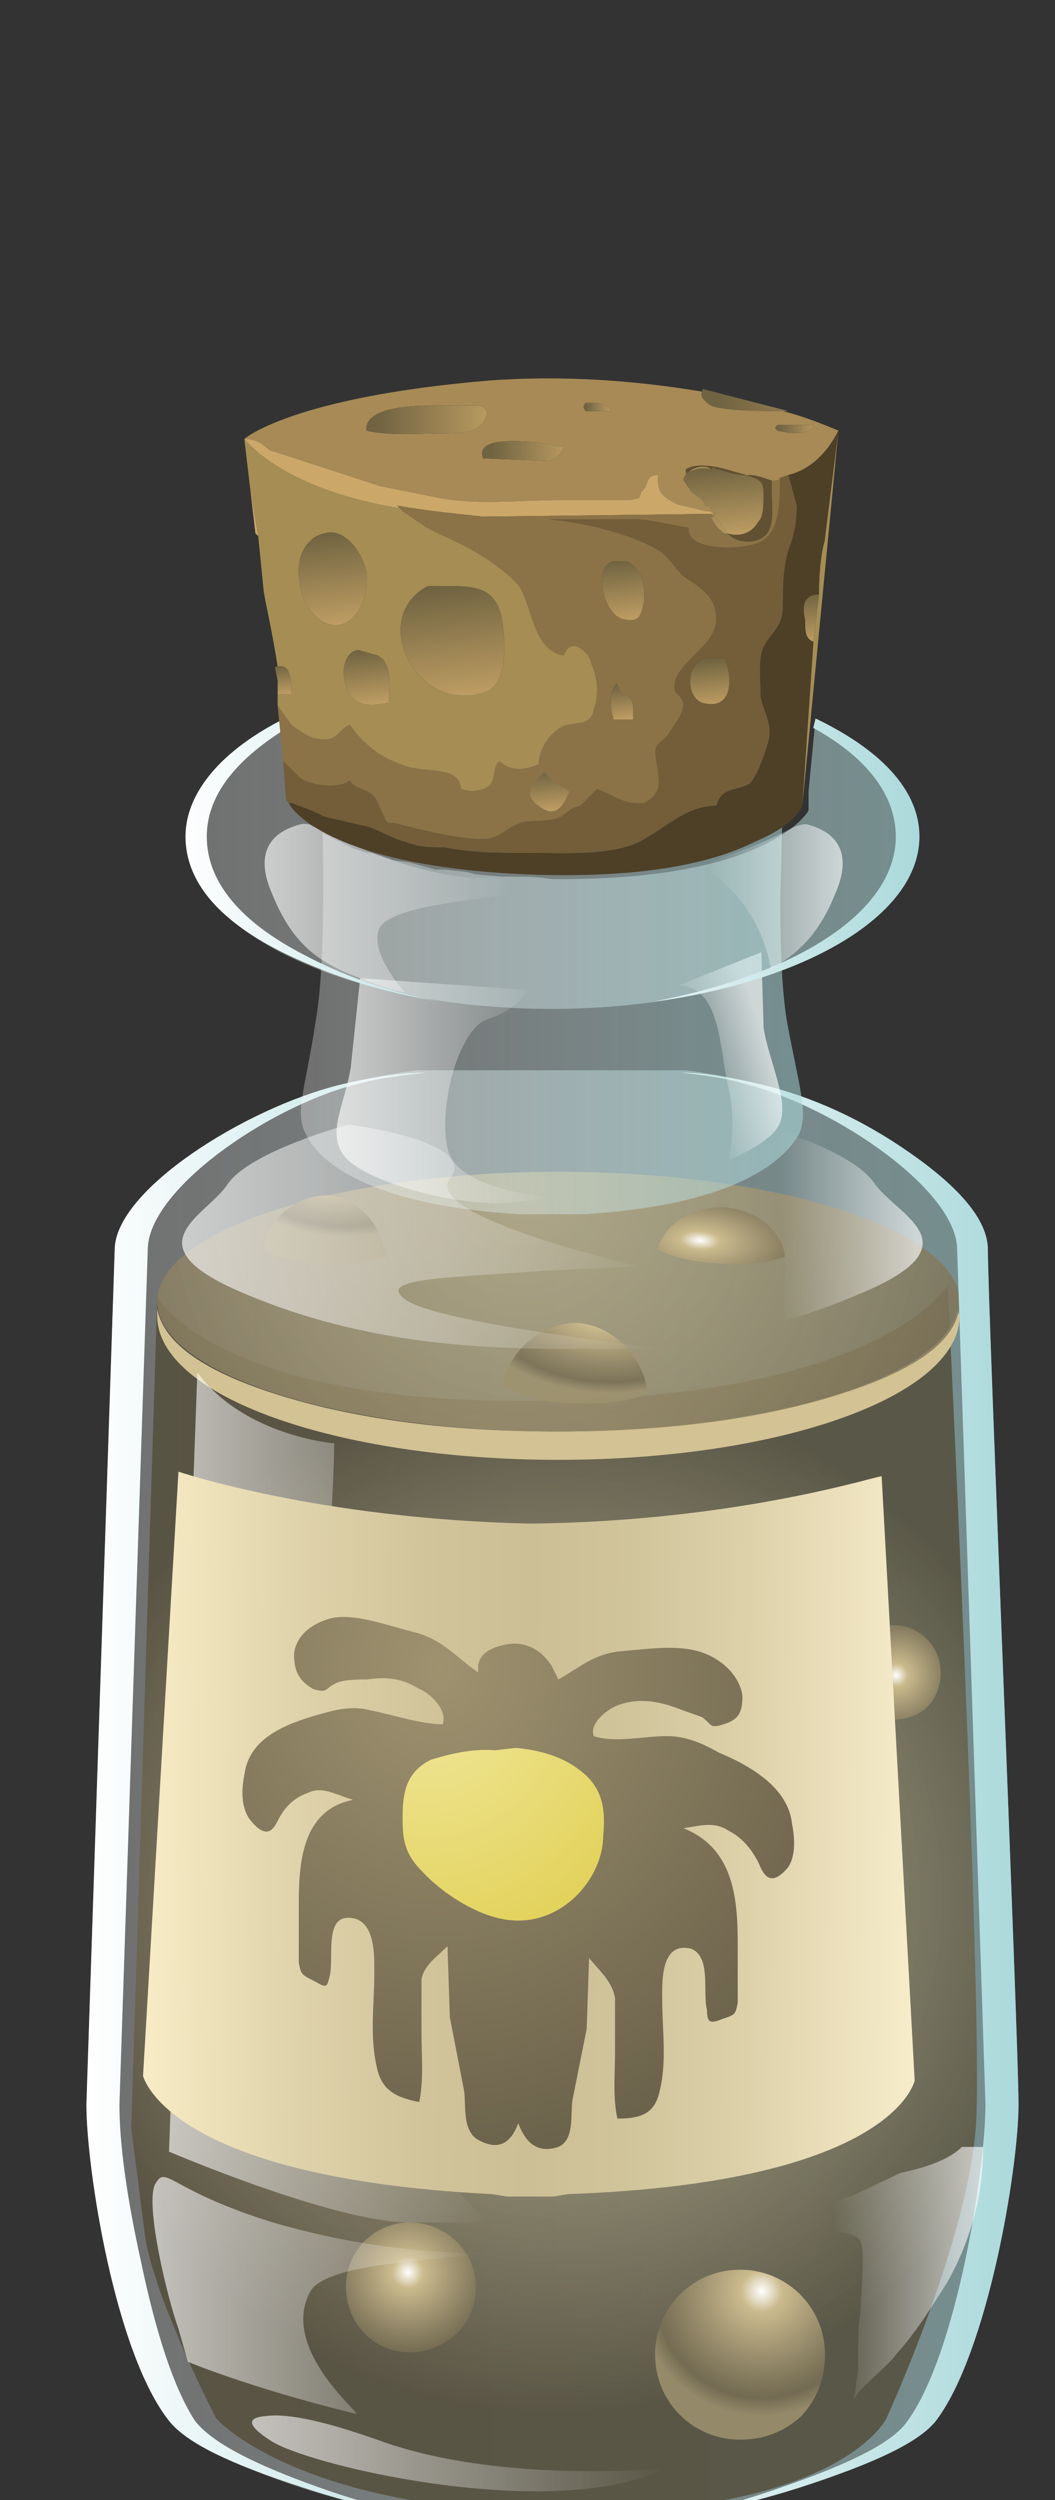 <?xml version="1.0" encoding="utf-8"?>
<!-- Generator: flash2svg, http://dissentgraphics.com/tools/flash2svg -->
<svg xmlns:xlink="http://www.w3.org/1999/xlink" id="essence_of_hairball" image-rendering="auto" baseProfile="basic" version="1.1" x="0px" y="0px" width="19" height="45" xmlns="http://www.w3.org/2000/svg" viewBox="0 0 19 45">
  <rect x="0" y="0" width="19" height="45" fill="#333333" stroke="none"/>
  <defs>
    <linearGradient gradientUnits="userSpaceOnUse" color-interpolation="sRGB" x1="91.05" y1="775.9" x2="110.25" y2="775.9" id="linearGradient">
      <stop stop-color="#FFF" stop-opacity="0.298" offset="0"/>
      <stop stop-color="#ABD9DB" stop-opacity="0.549" offset="1"/>
    </linearGradient>
    <radialGradient gradientUnits="userSpaceOnUse" color-interpolation="sRGB" r="11.047" cx="100.85" cy="778" fx="100.85" fy="778" gradientTransform="matrix(1 0 0 -1 0 1556)" id="radialGradient">
      <stop stop-color="#D0C093" stop-opacity="0.667" offset="0"/>
      <stop stop-color="#544E3B" stop-opacity="0.847" offset="0.988"/>
    </radialGradient>
    <radialGradient gradientUnits="userSpaceOnUse" color-interpolation="sRGB" r="9.794" cx="99.3" cy="762.6" fx="99.3" fy="762.6" gradientTransform="matrix(0.871 0.493 0.493 -0.871 -363.199 1377.9)" id="radialGradient1">
      <stop stop-color="#CBBB8E" stop-opacity="0.667" offset="0"/>
      <stop stop-color="#7E7459" stop-opacity="0.847" offset="0.988"/>
    </radialGradient>
    <radialGradient gradientUnits="userSpaceOnUse" color-interpolation="sRGB" r="1.995" cx="97.8" cy="785.7" fx="97.8" fy="785.7" gradientTransform="matrix(0.497 0.87 0.87 -0.497 -633.999 1091.05)" id="radialGradient2">
      <stop stop-color="#FFF" stop-opacity="1" offset="0"/>
      <stop stop-color="#CBBB8E" stop-opacity="1" offset="0.165"/>
      <stop stop-color="#776E54" stop-opacity="0.847" offset="0.859"/>
      <stop stop-color="#9E926F" stop-opacity="0.847" offset="1"/>
    </radialGradient>
    <radialGradient gradientUnits="userSpaceOnUse" color-interpolation="sRGB" r="2.621" cx="104.8" cy="787" fx="104.8" fy="787" gradientTransform="matrix(0.498 0.872 0.872 -0.498 -633.649 1087.25)" id="radialGradient3">
      <stop stop-color="#FFF" stop-opacity="1" offset="0"/>
      <stop stop-color="#CBBB8E" stop-opacity="1" offset="0.165"/>
      <stop stop-color="#776E54" stop-opacity="0.847" offset="0.859"/>
      <stop stop-color="#9E926F" stop-opacity="0.847" offset="1"/>
    </radialGradient>
    <radialGradient gradientUnits="userSpaceOnUse" color-interpolation="sRGB" r="1.451" cx="108.05" cy="772.85" fx="108.05" fy="772.85" gradientTransform="matrix(0.496 0.872 0.872 -0.496 -619.249 1061.75)" id="radialGradient4">
      <stop stop-color="#FFF" stop-opacity="1" offset="0"/>
      <stop stop-color="#CBBB8E" stop-opacity="1" offset="0.165"/>
      <stop stop-color="#776E54" stop-opacity="0.847" offset="0.859"/>
      <stop stop-color="#9E926F" stop-opacity="0.847" offset="1"/>
    </radialGradient>
    <radialGradient gradientUnits="userSpaceOnUse" color-interpolation="sRGB" r="1.414" cx="96.05" cy="763.2" fx="96.05" fy="763.2" gradientTransform="matrix(-0.07 1 1.693 0.132 -1189.299 566.75)" id="radialGradient5">
      <stop stop-color="#FFF" stop-opacity="1" offset="0"/>
      <stop stop-color="#CBBB8E" stop-opacity="1" offset="0.165"/>
      <stop stop-color="#776E54" stop-opacity="0.847" offset="0.859"/>
      <stop stop-color="#9E926F" stop-opacity="0.847" offset="1"/>
    </radialGradient>
    <radialGradient gradientUnits="userSpaceOnUse" color-interpolation="sRGB" r="1.649" cx="101.4" cy="765.9" fx="101.4" fy="765.9" gradientTransform="matrix(-0.068 1 1.684 0.135 -1181.699 560.85)" id="radialGradient6">
      <stop stop-color="#FFF" stop-opacity="1" offset="0"/>
      <stop stop-color="#CBBB8E" stop-opacity="1" offset="0.165"/>
      <stop stop-color="#776E54" stop-opacity="0.847" offset="0.859"/>
      <stop stop-color="#9E926F" stop-opacity="0.847" offset="1"/>
    </radialGradient>
    <radialGradient gradientUnits="userSpaceOnUse" color-interpolation="sRGB" r="1.166" cx="104.5" cy="763.4" fx="104.5" fy="763.4" gradientTransform="matrix(-0.074 1 2.138 0.149 -1520.099 545.2)" id="radialGradient7">
      <stop stop-color="#FFF" stop-opacity="1" offset="0"/>
      <stop stop-color="#CBBB8E" stop-opacity="1" offset="0.165"/>
      <stop stop-color="#776E54" stop-opacity="0.847" offset="0.859"/>
      <stop stop-color="#9E926F" stop-opacity="0.847" offset="1"/>
    </radialGradient>
    <linearGradient gradientUnits="userSpaceOnUse" color-interpolation="sRGB" x1="92.675" y1="775.85" x2="99.425" y2="775.85" id="linearGradient1">
      <stop stop-color="#FFF" stop-opacity="0.639" offset="0"/>
      <stop stop-color="#FFF" stop-opacity="0" offset="1"/>
    </linearGradient>
    <linearGradient gradientUnits="userSpaceOnUse" color-interpolation="sRGB" x1="90.938" y1="775.9" x2="100.662" y2="775.9" id="linearGradient2">
      <stop stop-color="#FFF" stop-opacity="1" offset="0"/>
      <stop stop-color="#ABD9DB" stop-opacity="1" offset="1"/>
    </linearGradient>
    <linearGradient gradientUnits="userSpaceOnUse" color-interpolation="sRGB" x1="100.825" y1="775.9" x2="110.675" y2="775.9" id="linearGradient3">
      <stop stop-color="#FFF" stop-opacity="1" offset="0"/>
      <stop stop-color="#ABD9DB" stop-opacity="1" offset="1"/>
    </linearGradient>
    <linearGradient gradientUnits="userSpaceOnUse" color-interpolation="sRGB" x1="92.975" y1="763.95" x2="103.125" y2="763.95" id="linearGradient4">
      <stop stop-color="#FFF" stop-opacity="0.639" offset="0"/>
      <stop stop-color="#FFF" stop-opacity="0" offset="1"/>
    </linearGradient>
    <linearGradient gradientUnits="userSpaceOnUse" color-interpolation="sRGB" x1="94.475" y1="789.75" x2="103.225" y2="789.75" id="linearGradient5">
      <stop stop-color="#FFF" stop-opacity="0.639" offset="0"/>
      <stop stop-color="#FFF" stop-opacity="0" offset="1"/>
    </linearGradient>
    <linearGradient gradientUnits="userSpaceOnUse" color-interpolation="sRGB" x1="108.525" y1="763.7" x2="105.675" y2="763.7" id="linearGradient6">
      <stop stop-color="#FFF" stop-opacity="0.639" offset="0"/>
      <stop stop-color="#FFF" stop-opacity="0" offset="1"/>
    </linearGradient>
    <linearGradient gradientUnits="userSpaceOnUse" color-interpolation="sRGB" x1="92.35" y1="786.4" x2="99.35" y2="786.4" id="linearGradient7">
      <stop stop-color="#FFF" stop-opacity="0.639" offset="0"/>
      <stop stop-color="#FFF" stop-opacity="0" offset="1"/>
    </linearGradient>
    <linearGradient gradientUnits="userSpaceOnUse" color-interpolation="sRGB" x1="109.825" y1="786.2" x2="106.775" y2="786.2" id="linearGradient8">
      <stop stop-color="#FFF" stop-opacity="0.639" offset="0"/>
      <stop stop-color="#FFF" stop-opacity="0" offset="1"/>
    </linearGradient>
    <linearGradient gradientUnits="userSpaceOnUse" color-interpolation="sRGB" x1="95.538" y1="758.35" x2="105.862" y2="758.35" id="linearGradient9">
      <stop stop-color="#FFF" stop-opacity="0.298" offset="0"/>
      <stop stop-color="#ABD9DB" stop-opacity="0.549" offset="1"/>
    </linearGradient>
    <linearGradient gradientUnits="userSpaceOnUse" color-interpolation="sRGB" x1="96.275" y1="760.9" x2="100.825" y2="760.9" id="linearGradient10">
      <stop stop-color="#FFF" stop-opacity="0.639" offset="0"/>
      <stop stop-color="#FFF" stop-opacity="0" offset="1"/>
    </linearGradient>
    <linearGradient gradientUnits="userSpaceOnUse" color-interpolation="sRGB" x1="105.375" y1="760" x2="103.825" y2="760.5" id="linearGradient11">
      <stop stop-color="#FFF" stop-opacity="0.639" offset="0"/>
      <stop stop-color="#FFF" stop-opacity="0" offset="1"/>
    </linearGradient>
    <linearGradient gradientUnits="userSpaceOnUse" color-interpolation="sRGB" x1="93.037" y1="756.05" x2="108.562" y2="756.05" id="linearGradient12">
      <stop stop-color="#FFF" stop-opacity="0.298" offset="0"/>
      <stop stop-color="#ABD9DB" stop-opacity="0.549" offset="1"/>
    </linearGradient>
    <linearGradient gradientUnits="userSpaceOnUse" color-interpolation="sRGB" x1="100.812" y1="756.05" x2="108.588" y2="756.05" id="linearGradient13">
      <stop stop-color="#FFF" stop-opacity="1" offset="0"/>
      <stop stop-color="#ABD9DB" stop-opacity="1" offset="1"/>
    </linearGradient>
    <linearGradient gradientUnits="userSpaceOnUse" color-interpolation="sRGB" x1="93.025" y1="756.1" x2="100.475" y2="756.1" id="linearGradient14">
      <stop stop-color="#FFF" stop-opacity="1" offset="0"/>
      <stop stop-color="#ABD9DB" stop-opacity="1" offset="1"/>
    </linearGradient>
    <linearGradient gradientUnits="userSpaceOnUse" color-interpolation="sRGB" x1="94.725" y1="757" x2="99.975" y2="757" id="linearGradient15">
      <stop stop-color="#FFF" stop-opacity="0.639" offset="0"/>
      <stop stop-color="#FFF" stop-opacity="0" offset="1"/>
    </linearGradient>
    <linearGradient gradientUnits="userSpaceOnUse" color-interpolation="sRGB" x1="106.962" y1="756.75" x2="104.138" y2="756.75" id="linearGradient16">
      <stop stop-color="#FFF" stop-opacity="0.639" offset="0"/>
      <stop stop-color="#FFF" stop-opacity="0" offset="1"/>
    </linearGradient>
    <linearGradient gradientUnits="userSpaceOnUse" color-interpolation="sRGB" x1="16.275" y1="7.2" x2="12.925" y2="7.2" id="linearGradient17">
      <stop stop-color="#C1A064" stop-opacity="1" offset="0"/>
      <stop stop-color="#706341" stop-opacity="1" offset="1"/>
    </linearGradient>
    <linearGradient gradientUnits="userSpaceOnUse" color-interpolation="sRGB" x1="14.775" y1="7.7" x2="14.025" y2="7.7" id="linearGradient18">
      <stop stop-color="#C1A064" stop-opacity="1" offset="0"/>
      <stop stop-color="#706341" stop-opacity="1" offset="1"/>
    </linearGradient>
    <linearGradient gradientUnits="userSpaceOnUse" color-interpolation="sRGB" x1="14.775" y1="7.7" x2="14.025" y2="7.7" id="linearGradient19">
      <stop stop-color="#C1A064" stop-opacity="1" offset="0"/>
      <stop stop-color="#706341" stop-opacity="1" offset="1"/>
    </linearGradient>
    <linearGradient gradientUnits="userSpaceOnUse" color-interpolation="sRGB" x1="14.775" y1="7.7" x2="14.025" y2="7.7" id="linearGradient20">
      <stop stop-color="#C1A064" stop-opacity="1" offset="0"/>
      <stop stop-color="#706341" stop-opacity="1" offset="1"/>
    </linearGradient>
    <linearGradient gradientUnits="userSpaceOnUse" color-interpolation="sRGB" x1="11.05" y1="7.3" x2="10.55" y2="7.3" id="linearGradient21">
      <stop stop-color="#C1A064" stop-opacity="1" offset="0"/>
      <stop stop-color="#706341" stop-opacity="1" offset="1"/>
    </linearGradient>
    <linearGradient gradientUnits="userSpaceOnUse" color-interpolation="sRGB" x1="11.05" y1="7.3" x2="10.55" y2="7.3" id="linearGradient22">
      <stop stop-color="#C1A064" stop-opacity="1" offset="0"/>
      <stop stop-color="#706341" stop-opacity="1" offset="1"/>
    </linearGradient>
    <linearGradient gradientUnits="userSpaceOnUse" color-interpolation="sRGB" x1="11.05" y1="7.3" x2="10.55" y2="7.3" id="linearGradient23">
      <stop stop-color="#C1A064" stop-opacity="1" offset="0"/>
      <stop stop-color="#706341" stop-opacity="1" offset="1"/>
    </linearGradient>
    <linearGradient gradientUnits="userSpaceOnUse" color-interpolation="sRGB" x1="9.025" y1="7.55" x2="6.775" y2="7.55" id="linearGradient24">
      <stop stop-color="#C1A064" stop-opacity="1" offset="0"/>
      <stop stop-color="#706341" stop-opacity="1" offset="1"/>
    </linearGradient>
    <linearGradient gradientUnits="userSpaceOnUse" color-interpolation="sRGB" x1="9.025" y1="7.55" x2="6.775" y2="7.55" id="linearGradient25">
      <stop stop-color="#C1A064" stop-opacity="1" offset="0"/>
      <stop stop-color="#706341" stop-opacity="1" offset="1"/>
    </linearGradient>
    <linearGradient gradientUnits="userSpaceOnUse" color-interpolation="sRGB" x1="9.025" y1="7.55" x2="6.775" y2="7.55" id="linearGradient26">
      <stop stop-color="#C1A064" stop-opacity="1" offset="0"/>
      <stop stop-color="#706341" stop-opacity="1" offset="1"/>
    </linearGradient>
    <linearGradient gradientUnits="userSpaceOnUse" color-interpolation="sRGB" x1="10.362" y1="8.15" x2="8.838" y2="8.15" id="linearGradient27">
      <stop stop-color="#C1A064" stop-opacity="1" offset="0"/>
      <stop stop-color="#706341" stop-opacity="1" offset="1"/>
    </linearGradient>
    <linearGradient gradientUnits="userSpaceOnUse" color-interpolation="sRGB" x1="10.362" y1="8.15" x2="8.838" y2="8.15" id="linearGradient28">
      <stop stop-color="#C1A064" stop-opacity="1" offset="0"/>
      <stop stop-color="#706341" stop-opacity="1" offset="1"/>
    </linearGradient>
    <linearGradient gradientUnits="userSpaceOnUse" color-interpolation="sRGB" x1="10.362" y1="8.15" x2="8.838" y2="8.15" id="linearGradient29">
      <stop stop-color="#C1A064" stop-opacity="1" offset="0"/>
      <stop stop-color="#706341" stop-opacity="1" offset="1"/>
    </linearGradient>
    <linearGradient gradientUnits="userSpaceOnUse" color-interpolation="sRGB" x1="13.125" y1="9.725" x2="12.975" y2="8.375" id="linearGradient30">
      <stop stop-color="#C1A064" stop-opacity="1" offset="0"/>
      <stop stop-color="#706341" stop-opacity="1" offset="1"/>
    </linearGradient>
    <linearGradient gradientUnits="userSpaceOnUse" color-interpolation="sRGB" x1="11.262" y1="11.225" x2="11.137" y2="10.075" id="linearGradient31">
      <stop stop-color="#C1A064" stop-opacity="1" offset="0"/>
      <stop stop-color="#706341" stop-opacity="1" offset="1"/>
    </linearGradient>
    <linearGradient gradientUnits="userSpaceOnUse" color-interpolation="sRGB" x1="11.262" y1="11.225" x2="11.137" y2="10.075" id="linearGradient32">
      <stop stop-color="#C1A064" stop-opacity="1" offset="0"/>
      <stop stop-color="#706341" stop-opacity="1" offset="1"/>
    </linearGradient>
    <linearGradient gradientUnits="userSpaceOnUse" color-interpolation="sRGB" x1="11.262" y1="11.225" x2="11.137" y2="10.075" id="linearGradient33">
      <stop stop-color="#C1A064" stop-opacity="1" offset="0"/>
      <stop stop-color="#706341" stop-opacity="1" offset="1"/>
    </linearGradient>
    <linearGradient gradientUnits="userSpaceOnUse" color-interpolation="sRGB" x1="9.938" y1="14.625" x2="9.863" y2="13.875" id="linearGradient34">
      <stop stop-color="#C1A064" stop-opacity="1" offset="0"/>
      <stop stop-color="#706341" stop-opacity="1" offset="1"/>
    </linearGradient>
    <linearGradient gradientUnits="userSpaceOnUse" color-interpolation="sRGB" x1="9.938" y1="14.625" x2="9.863" y2="13.875" id="linearGradient35">
      <stop stop-color="#C1A064" stop-opacity="1" offset="0"/>
      <stop stop-color="#706341" stop-opacity="1" offset="1"/>
    </linearGradient>
    <linearGradient gradientUnits="userSpaceOnUse" color-interpolation="sRGB" x1="9.938" y1="14.625" x2="9.863" y2="13.875" id="linearGradient36">
      <stop stop-color="#C1A064" stop-opacity="1" offset="0"/>
      <stop stop-color="#706341" stop-opacity="1" offset="1"/>
    </linearGradient>
    <linearGradient gradientUnits="userSpaceOnUse" color-interpolation="sRGB" x1="11.237" y1="12.975" x2="11.162" y2="12.325" id="linearGradient37">
      <stop stop-color="#C1A064" stop-opacity="1" offset="0"/>
      <stop stop-color="#706341" stop-opacity="1" offset="1"/>
    </linearGradient>
    <linearGradient gradientUnits="userSpaceOnUse" color-interpolation="sRGB" x1="11.237" y1="12.975" x2="11.162" y2="12.325" id="linearGradient38">
      <stop stop-color="#C1A064" stop-opacity="1" offset="0"/>
      <stop stop-color="#706341" stop-opacity="1" offset="1"/>
    </linearGradient>
    <linearGradient gradientUnits="userSpaceOnUse" color-interpolation="sRGB" x1="11.237" y1="12.975" x2="11.162" y2="12.325" id="linearGradient39">
      <stop stop-color="#C1A064" stop-opacity="1" offset="0"/>
      <stop stop-color="#706341" stop-opacity="1" offset="1"/>
    </linearGradient>
    <linearGradient gradientUnits="userSpaceOnUse" color-interpolation="sRGB" x1="12.85" y1="12.738" x2="12.75" y2="11.863" id="linearGradient40">
      <stop stop-color="#C1A064" stop-opacity="1" offset="0"/>
      <stop stop-color="#706341" stop-opacity="1" offset="1"/>
    </linearGradient>
    <linearGradient gradientUnits="userSpaceOnUse" color-interpolation="sRGB" x1="12.85" y1="12.738" x2="12.75" y2="11.863" id="linearGradient41">
      <stop stop-color="#C1A064" stop-opacity="1" offset="0"/>
      <stop stop-color="#706341" stop-opacity="1" offset="1"/>
    </linearGradient>
    <linearGradient gradientUnits="userSpaceOnUse" color-interpolation="sRGB" x1="12.85" y1="12.738" x2="12.75" y2="11.863" id="linearGradient42">
      <stop stop-color="#C1A064" stop-opacity="1" offset="0"/>
      <stop stop-color="#706341" stop-opacity="1" offset="1"/>
    </linearGradient>
    <linearGradient gradientUnits="userSpaceOnUse" color-interpolation="sRGB" x1="6.1" y1="11.325" x2="5.9" y2="9.575" id="linearGradient43">
      <stop stop-color="#C1A064" stop-opacity="1" offset="0"/>
      <stop stop-color="#706341" stop-opacity="1" offset="1"/>
    </linearGradient>
    <linearGradient gradientUnits="userSpaceOnUse" color-interpolation="sRGB" x1="6.1" y1="11.325" x2="5.9" y2="9.575" id="linearGradient44">
      <stop stop-color="#C1A064" stop-opacity="1" offset="0"/>
      <stop stop-color="#706341" stop-opacity="1" offset="1"/>
    </linearGradient>
    <linearGradient gradientUnits="userSpaceOnUse" color-interpolation="sRGB" x1="6.1" y1="11.325" x2="5.9" y2="9.575" id="linearGradient45">
      <stop stop-color="#C1A064" stop-opacity="1" offset="0"/>
      <stop stop-color="#706341" stop-opacity="1" offset="1"/>
    </linearGradient>
    <linearGradient gradientUnits="userSpaceOnUse" color-interpolation="sRGB" x1="6.713" y1="12.725" x2="6.588" y2="11.675" id="linearGradient46">
      <stop stop-color="#C1A064" stop-opacity="1" offset="0"/>
      <stop stop-color="#706341" stop-opacity="1" offset="1"/>
    </linearGradient>
    <linearGradient gradientUnits="userSpaceOnUse" color-interpolation="sRGB" x1="6.713" y1="12.725" x2="6.588" y2="11.675" id="linearGradient47">
      <stop stop-color="#C1A064" stop-opacity="1" offset="0"/>
      <stop stop-color="#706341" stop-opacity="1" offset="1"/>
    </linearGradient>
    <linearGradient gradientUnits="userSpaceOnUse" color-interpolation="sRGB" x1="6.713" y1="12.725" x2="6.588" y2="11.675" id="linearGradient48">
      <stop stop-color="#C1A064" stop-opacity="1" offset="0"/>
      <stop stop-color="#706341" stop-opacity="1" offset="1"/>
    </linearGradient>
    <linearGradient gradientUnits="userSpaceOnUse" color-interpolation="sRGB" x1="8.275" y1="12.65" x2="8.025" y2="10.55" id="linearGradient49">
      <stop stop-color="#C1A064" stop-opacity="1" offset="0"/>
      <stop stop-color="#706341" stop-opacity="1" offset="1"/>
    </linearGradient>
    <linearGradient gradientUnits="userSpaceOnUse" color-interpolation="sRGB" x1="8.275" y1="12.65" x2="8.025" y2="10.55" id="linearGradient50">
      <stop stop-color="#C1A064" stop-opacity="1" offset="0"/>
      <stop stop-color="#706341" stop-opacity="1" offset="1"/>
    </linearGradient>
    <linearGradient gradientUnits="userSpaceOnUse" color-interpolation="sRGB" x1="8.275" y1="12.65" x2="8.025" y2="10.55" id="linearGradient51">
      <stop stop-color="#C1A064" stop-opacity="1" offset="0"/>
      <stop stop-color="#706341" stop-opacity="1" offset="1"/>
    </linearGradient>
    <linearGradient gradientUnits="userSpaceOnUse" color-interpolation="sRGB" x1="12.975" y1="9.775" x2="12.825" y2="8.425" id="linearGradient52">
      <stop stop-color="#C1A064" stop-opacity="1" offset="0"/>
      <stop stop-color="#706341" stop-opacity="1" offset="1"/>
    </linearGradient>
    <linearGradient gradientUnits="userSpaceOnUse" color-interpolation="sRGB" x1="14.65" y1="11.613" x2="14.55" y2="10.688" id="linearGradient53">
      <stop stop-color="#C1A064" stop-opacity="1" offset="0"/>
      <stop stop-color="#706341" stop-opacity="1" offset="1"/>
    </linearGradient>
    <linearGradient gradientUnits="userSpaceOnUse" color-interpolation="sRGB" x1="5.137" y1="12.537" x2="5.062" y2="11.963" id="linearGradient54">
      <stop stop-color="#C1A064" stop-opacity="1" offset="0"/>
      <stop stop-color="#706341" stop-opacity="1" offset="1"/>
    </linearGradient>
    <linearGradient gradientUnits="userSpaceOnUse" color-interpolation="sRGB" x1="92.175" y1="776.6" x2="108.525" y2="776.7" id="linearGradient55">
      <stop stop-color="#F8ECC6" stop-opacity="1" offset="0"/>
      <stop stop-color="#F7EBC5" stop-opacity="1" offset="0.008"/>
      <stop stop-color="#DFD3AB" stop-opacity="1" offset="0.196"/>
      <stop stop-color="#D1C49B" stop-opacity="1" offset="0.365"/>
      <stop stop-color="#CCBF95" stop-opacity="1" offset="0.498"/>
      <stop stop-color="#D0C49B" stop-opacity="1" offset="0.624"/>
      <stop stop-color="#DDD1AA" stop-opacity="1" offset="0.78"/>
      <stop stop-color="#F2E7C4" stop-opacity="1" offset="0.957"/>
      <stop stop-color="#F8EDCB" stop-opacity="1" offset="1"/>
    </linearGradient>
    <radialGradient gradientUnits="userSpaceOnUse" color-interpolation="sRGB" r="11.051" cx="98.5" cy="773" fx="98.5" fy="773" gradientTransform="matrix(0.308 0.952 0.873 -0.336 -607.049 938.95)" id="radialGradient8">
      <stop stop-color="#9E926F" stop-opacity="1" offset="0"/>
      <stop stop-color="#685F49" stop-opacity="1" offset="1"/>
    </radialGradient>
    <radialGradient gradientUnits="userSpaceOnUse" color-interpolation="sRGB" r="10.271" cx="98.25" cy="772.85" fx="98.25" fy="772.85" gradientTransform="matrix(0.359 0.934 0.857 -0.392 -599.049 983.7)" id="radialGradient9">
      <stop stop-color="#F1E89E" stop-opacity="1" offset="0"/>
      <stop stop-color="#D6C125" stop-opacity="1" offset="1"/>
    </radialGradient>
    <linearGradient gradientUnits="userSpaceOnUse" color-interpolation="sRGB" x1="1.641" y1="32.397" x2="17.961" y2="32.397" id="linearGradient56">
      <stop stop-color="#FFF" stop-opacity="0.298" offset="0"/>
      <stop stop-color="#ABD9DB" stop-opacity="0.549" offset="1"/>
    </linearGradient>
    <radialGradient gradientUnits="userSpaceOnUse" color-interpolation="sRGB" r="9.389" cx="10.021" cy="1356.781" fx="10.021" fy="1356.781" gradientTransform="matrix(1 0 0 -1 0 1390.95)" id="radialGradient10">
      <stop stop-color="#D0C093" stop-opacity="0.667" offset="0"/>
      <stop stop-color="#544E3B" stop-opacity="0.847" offset="0.988"/>
    </radialGradient>
    <radialGradient gradientUnits="userSpaceOnUse" color-interpolation="sRGB" r="8.332" cx="-299.87" cy="1192.928" fx="-299.87" fy="1192.928" gradientTransform="matrix(0.87 0.493 0.493 -0.87 -317.849 1206.95)" id="radialGradient11">
      <stop stop-color="#CBBB8E" stop-opacity="0.667" offset="0"/>
      <stop stop-color="#7E7459" stop-opacity="0.847" offset="0.988"/>
    </radialGradient>
    <radialGradient gradientUnits="userSpaceOnUse" color-interpolation="sRGB" r="1.698" cx="-531.295" cy="969.14" fx="-531.295" fy="969.14" gradientTransform="matrix(0.496 0.868 0.868 -0.496 -570.349 982.75)" id="radialGradient12">
      <stop stop-color="#FFF" stop-opacity="1" offset="0"/>
      <stop stop-color="#CBBB8E" stop-opacity="1" offset="0.165"/>
      <stop stop-color="#776E54" stop-opacity="0.847" offset="0.859"/>
      <stop stop-color="#9E926F" stop-opacity="0.847" offset="1"/>
    </radialGradient>
    <radialGradient gradientUnits="userSpaceOnUse" color-interpolation="sRGB" r="2.236" cx="-524.812" cy="968.73" fx="-524.812" fy="968.73" gradientTransform="matrix(0.496 0.869 0.869 -0.496 -567.799 977.8)" id="radialGradient13">
      <stop stop-color="#FFF" stop-opacity="1" offset="0"/>
      <stop stop-color="#CBBB8E" stop-opacity="1" offset="0.165"/>
      <stop stop-color="#776E54" stop-opacity="0.847" offset="0.859"/>
      <stop stop-color="#9E926F" stop-opacity="0.847" offset="1"/>
    </radialGradient>
    <radialGradient gradientUnits="userSpaceOnUse" color-interpolation="sRGB" r="1.238" cx="-509.894" cy="934.202" fx="-509.894" fy="934.202" gradientTransform="matrix(0.494 0.869 0.869 -0.494 -543.799 934.75)" id="radialGradient14">
      <stop stop-color="#FFF" stop-opacity="1" offset="0"/>
      <stop stop-color="#CBBB8E" stop-opacity="1" offset="0.165"/>
      <stop stop-color="#776E54" stop-opacity="0.847" offset="0.859"/>
      <stop stop-color="#9E926F" stop-opacity="0.847" offset="1"/>
    </radialGradient>
    <radialGradient gradientUnits="userSpaceOnUse" color-interpolation="sRGB" r="1.204" cx="-1004.708" cy="504.948" fx="-1004.708" fy="504.948" gradientTransform="matrix(-0.07 0.998 1.689 0.131 -917.149 957.6)" id="radialGradient15">
      <stop stop-color="#FFF" stop-opacity="1" offset="0"/>
      <stop stop-color="#CBBB8E" stop-opacity="1" offset="0.165"/>
      <stop stop-color="#776E54" stop-opacity="0.847" offset="0.859"/>
      <stop stop-color="#9E926F" stop-opacity="0.847" offset="1"/>
    </radialGradient>
    <radialGradient gradientUnits="userSpaceOnUse" color-interpolation="sRGB" r="1.405" cx="-993.664" cy="502.137" fx="-993.664" fy="502.137" gradientTransform="matrix(-0.068 0.998 1.68 0.135 -900.349 947.55)" id="radialGradient16">
      <stop stop-color="#FFF" stop-opacity="1" offset="0"/>
      <stop stop-color="#CBBB8E" stop-opacity="1" offset="0.165"/>
      <stop stop-color="#776E54" stop-opacity="0.847" offset="0.859"/>
      <stop stop-color="#9E926F" stop-opacity="0.847" offset="1"/>
    </radialGradient>
    <radialGradient gradientUnits="userSpaceOnUse" color-interpolation="sRGB" r="0.994" cx="-1278.631" cy="487.019" fx="-1278.631" fy="487.019" gradientTransform="matrix(-0.074 0.997 2.132 0.149 -1120.349 1224.55)" id="radialGradient17">
      <stop stop-color="#FFF" stop-opacity="1" offset="0"/>
      <stop stop-color="#CBBB8E" stop-opacity="1" offset="0.165"/>
      <stop stop-color="#776E54" stop-opacity="0.847" offset="0.859"/>
      <stop stop-color="#9E926F" stop-opacity="0.847" offset="1"/>
    </radialGradient>
    <linearGradient gradientUnits="userSpaceOnUse" color-interpolation="sRGB" x1="3.022" y1="32.355" x2="8.76" y2="32.355" id="linearGradient57">
      <stop stop-color="#FFF" stop-opacity="0.639" offset="0"/>
      <stop stop-color="#FFF" stop-opacity="0" offset="1"/>
    </linearGradient>
    <linearGradient gradientUnits="userSpaceOnUse" color-interpolation="sRGB" x1="1.546" y1="32.397" x2="9.812" y2="32.397" id="linearGradient58">
      <stop stop-color="#FFF" stop-opacity="1" offset="0"/>
      <stop stop-color="#ABD9DB" stop-opacity="1" offset="1"/>
    </linearGradient>
    <linearGradient gradientUnits="userSpaceOnUse" color-interpolation="sRGB" x1="9.95" y1="32.397" x2="18.322" y2="32.397" id="linearGradient59">
      <stop stop-color="#FFF" stop-opacity="1" offset="0"/>
      <stop stop-color="#ABD9DB" stop-opacity="1" offset="1"/>
    </linearGradient>
    <linearGradient gradientUnits="userSpaceOnUse" color-interpolation="sRGB" x1="3.277" y1="22.24" x2="11.905" y2="22.24" id="linearGradient60">
      <stop stop-color="#FFF" stop-opacity="0.639" offset="0"/>
      <stop stop-color="#FFF" stop-opacity="0" offset="1"/>
    </linearGradient>
    <linearGradient gradientUnits="userSpaceOnUse" color-interpolation="sRGB" x1="4.552" y1="44.169" x2="11.99" y2="44.169" id="linearGradient61">
      <stop stop-color="#FFF" stop-opacity="0.639" offset="0"/>
      <stop stop-color="#FFF" stop-opacity="0" offset="1"/>
    </linearGradient>
    <linearGradient gradientUnits="userSpaceOnUse" color-interpolation="sRGB" x1="16.495" y1="22.027" x2="14.072" y2="22.027" id="linearGradient62">
      <stop stop-color="#FFF" stop-opacity="0.639" offset="0"/>
      <stop stop-color="#FFF" stop-opacity="0" offset="1"/>
    </linearGradient>
    <linearGradient gradientUnits="userSpaceOnUse" color-interpolation="sRGB" x1="2.746" y1="41.322" x2="8.696" y2="41.322" id="linearGradient63">
      <stop stop-color="#FFF" stop-opacity="0.639" offset="0"/>
      <stop stop-color="#FFF" stop-opacity="0" offset="1"/>
    </linearGradient>
    <linearGradient gradientUnits="userSpaceOnUse" color-interpolation="sRGB" x1="17.6" y1="41.152" x2="15.007" y2="41.152" id="linearGradient64">
      <stop stop-color="#FFF" stop-opacity="0.639" offset="0"/>
      <stop stop-color="#FFF" stop-opacity="0" offset="1"/>
    </linearGradient>
    <linearGradient gradientUnits="userSpaceOnUse" color-interpolation="sRGB" x1="5.456" y1="17.48" x2="14.232" y2="17.48" id="linearGradient65">
      <stop stop-color="#FFF" stop-opacity="0.298" offset="0"/>
      <stop stop-color="#ABD9DB" stop-opacity="0.549" offset="1"/>
    </linearGradient>
    <linearGradient gradientUnits="userSpaceOnUse" color-interpolation="sRGB" x1="6.082" y1="19.647" x2="9.95" y2="19.647" id="linearGradient66">
      <stop stop-color="#FFF" stop-opacity="0.639" offset="0"/>
      <stop stop-color="#FFF" stop-opacity="0" offset="1"/>
    </linearGradient>
    <linearGradient gradientUnits="userSpaceOnUse" color-interpolation="sRGB" x1="13.817" y1="18.882" x2="12.5" y2="19.307" id="linearGradient67">
      <stop stop-color="#FFF" stop-opacity="0.639" offset="0"/>
      <stop stop-color="#FFF" stop-opacity="0" offset="1"/>
    </linearGradient>
    <linearGradient gradientUnits="userSpaceOnUse" color-interpolation="sRGB" x1="3.331" y1="15.525" x2="16.526" y2="15.525" id="linearGradient68">
      <stop stop-color="#FFF" stop-opacity="0.298" offset="0"/>
      <stop stop-color="#ABD9DB" stop-opacity="0.549" offset="1"/>
    </linearGradient>
    <linearGradient gradientUnits="userSpaceOnUse" color-interpolation="sRGB" x1="9.939" y1="15.525" x2="16.548" y2="15.525" id="linearGradient69">
      <stop stop-color="#FFF" stop-opacity="1" offset="0"/>
      <stop stop-color="#ABD9DB" stop-opacity="1" offset="1"/>
    </linearGradient>
    <linearGradient gradientUnits="userSpaceOnUse" color-interpolation="sRGB" x1="3.32" y1="15.568" x2="9.652" y2="15.568" id="linearGradient70">
      <stop stop-color="#FFF" stop-opacity="1" offset="0"/>
      <stop stop-color="#ABD9DB" stop-opacity="1" offset="1"/>
    </linearGradient>
    <linearGradient gradientUnits="userSpaceOnUse" color-interpolation="sRGB" x1="4.765" y1="16.333" x2="9.227" y2="16.333" id="linearGradient71">
      <stop stop-color="#FFF" stop-opacity="0.639" offset="0"/>
      <stop stop-color="#FFF" stop-opacity="0" offset="1"/>
    </linearGradient>
    <linearGradient gradientUnits="userSpaceOnUse" color-interpolation="sRGB" x1="15.167" y1="16.12" x2="12.765" y2="16.12" id="linearGradient72">
      <stop stop-color="#FFF" stop-opacity="0.639" offset="0"/>
      <stop stop-color="#FFF" stop-opacity="0" offset="1"/>
    </linearGradient>
    <linearGradient gradientUnits="userSpaceOnUse" color-interpolation="sRGB" x1="16.275" y1="7.2" x2="12.925" y2="7.2" id="linearGradient73">
      <stop stop-color="#C1A064" stop-opacity="1" offset="0"/>
      <stop stop-color="#706341" stop-opacity="1" offset="1"/>
    </linearGradient>
    <linearGradient gradientUnits="userSpaceOnUse" color-interpolation="sRGB" x1="14.775" y1="7.7" x2="14.025" y2="7.7" id="linearGradient74">
      <stop stop-color="#C1A064" stop-opacity="1" offset="0"/>
      <stop stop-color="#706341" stop-opacity="1" offset="1"/>
    </linearGradient>
    <linearGradient gradientUnits="userSpaceOnUse" color-interpolation="sRGB" x1="11.05" y1="7.3" x2="10.55" y2="7.3" id="linearGradient75">
      <stop stop-color="#C1A064" stop-opacity="1" offset="0"/>
      <stop stop-color="#706341" stop-opacity="1" offset="1"/>
    </linearGradient>
    <linearGradient gradientUnits="userSpaceOnUse" color-interpolation="sRGB" x1="9.025" y1="7.55" x2="6.775" y2="7.55" id="linearGradient76">
      <stop stop-color="#C1A064" stop-opacity="1" offset="0"/>
      <stop stop-color="#706341" stop-opacity="1" offset="1"/>
    </linearGradient>
    <linearGradient gradientUnits="userSpaceOnUse" color-interpolation="sRGB" x1="10.362" y1="8.15" x2="8.838" y2="8.15" id="linearGradient77">
      <stop stop-color="#C1A064" stop-opacity="1" offset="0"/>
      <stop stop-color="#706341" stop-opacity="1" offset="1"/>
    </linearGradient>
    <linearGradient gradientUnits="userSpaceOnUse" color-interpolation="sRGB" x1="13.125" y1="9.725" x2="12.975" y2="8.375" id="linearGradient78">
      <stop stop-color="#C1A064" stop-opacity="1" offset="0"/>
      <stop stop-color="#706341" stop-opacity="1" offset="1"/>
    </linearGradient>
    <linearGradient gradientUnits="userSpaceOnUse" color-interpolation="sRGB" x1="11.263" y1="11.225" x2="11.138" y2="10.075" id="linearGradient79">
      <stop stop-color="#C1A064" stop-opacity="1" offset="0"/>
      <stop stop-color="#706341" stop-opacity="1" offset="1"/>
    </linearGradient>
    <linearGradient gradientUnits="userSpaceOnUse" color-interpolation="sRGB" x1="9.938" y1="14.625" x2="9.863" y2="13.875" id="linearGradient80">
      <stop stop-color="#C1A064" stop-opacity="1" offset="0"/>
      <stop stop-color="#706341" stop-opacity="1" offset="1"/>
    </linearGradient>
    <linearGradient gradientUnits="userSpaceOnUse" color-interpolation="sRGB" x1="11.237" y1="12.975" x2="11.163" y2="12.325" id="linearGradient81">
      <stop stop-color="#C1A064" stop-opacity="1" offset="0"/>
      <stop stop-color="#706341" stop-opacity="1" offset="1"/>
    </linearGradient>
    <linearGradient gradientUnits="userSpaceOnUse" color-interpolation="sRGB" x1="12.85" y1="12.738" x2="12.75" y2="11.863" id="linearGradient82">
      <stop stop-color="#C1A064" stop-opacity="1" offset="0"/>
      <stop stop-color="#706341" stop-opacity="1" offset="1"/>
    </linearGradient>
    <linearGradient gradientUnits="userSpaceOnUse" color-interpolation="sRGB" x1="6.1" y1="11.325" x2="5.9" y2="9.575" id="linearGradient83">
      <stop stop-color="#C1A064" stop-opacity="1" offset="0"/>
      <stop stop-color="#706341" stop-opacity="1" offset="1"/>
    </linearGradient>
    <linearGradient gradientUnits="userSpaceOnUse" color-interpolation="sRGB" x1="6.713" y1="12.725" x2="6.588" y2="11.675" id="linearGradient84">
      <stop stop-color="#C1A064" stop-opacity="1" offset="0"/>
      <stop stop-color="#706341" stop-opacity="1" offset="1"/>
    </linearGradient>
    <linearGradient gradientUnits="userSpaceOnUse" color-interpolation="sRGB" x1="8.275" y1="12.65" x2="8.025" y2="10.55" id="linearGradient85">
      <stop stop-color="#C1A064" stop-opacity="1" offset="0"/>
      <stop stop-color="#706341" stop-opacity="1" offset="1"/>
    </linearGradient>
    <linearGradient gradientUnits="userSpaceOnUse" color-interpolation="sRGB" x1="12.975" y1="9.775" x2="12.825" y2="8.425" id="linearGradient86">
      <stop stop-color="#C1A064" stop-opacity="1" offset="0"/>
      <stop stop-color="#706341" stop-opacity="1" offset="1"/>
    </linearGradient>
    <linearGradient gradientUnits="userSpaceOnUse" color-interpolation="sRGB" x1="14.65" y1="11.613" x2="14.55" y2="10.688" id="linearGradient87">
      <stop stop-color="#C1A064" stop-opacity="1" offset="0"/>
      <stop stop-color="#706341" stop-opacity="1" offset="1"/>
    </linearGradient>
    <linearGradient gradientUnits="userSpaceOnUse" color-interpolation="sRGB" x1="5.137" y1="12.538" x2="5.063" y2="11.963" id="linearGradient88">
      <stop stop-color="#C1A064" stop-opacity="1" offset="0"/>
      <stop stop-color="#706341" stop-opacity="1" offset="1"/>
    </linearGradient>
    <linearGradient gradientUnits="userSpaceOnUse" color-interpolation="sRGB" x1="2.597" y1="32.992" x2="16.495" y2="33.077" id="linearGradient89">
      <stop stop-color="#F8ECC6" stop-opacity="1" offset="0"/>
      <stop stop-color="#F7EBC5" stop-opacity="1" offset="0.008"/>
      <stop stop-color="#DFD3AB" stop-opacity="1" offset="0.196"/>
      <stop stop-color="#D1C49B" stop-opacity="1" offset="0.365"/>
      <stop stop-color="#CCBF95" stop-opacity="1" offset="0.498"/>
      <stop stop-color="#D0C49B" stop-opacity="1" offset="0.624"/>
      <stop stop-color="#DDD1AA" stop-opacity="1" offset="0.78"/>
      <stop stop-color="#F2E7C4" stop-opacity="1" offset="0.957"/>
      <stop stop-color="#F8EDCB" stop-opacity="1" offset="1"/>
    </linearGradient>
    <radialGradient gradientUnits="userSpaceOnUse" color-interpolation="sRGB" r="9.397" cx="-507.892" cy="828.351" fx="-507.892" fy="828.351" gradientTransform="matrix(0.308 0.951 0.873 -0.336 -558.799 791.35)" id="radialGradient18">
      <stop stop-color="#9E926F" stop-opacity="1" offset="0"/>
      <stop stop-color="#685F49" stop-opacity="1" offset="1"/>
    </radialGradient>
    <radialGradient gradientUnits="userSpaceOnUse" color-interpolation="sRGB" r="8.733" cx="-501.306" cy="866.209" fx="-501.306" fy="866.209" gradientTransform="matrix(0.359 0.933 0.856 -0.391 -553.849 836.7)" id="radialGradient19">
      <stop stop-color="#F1E89E" stop-opacity="1" offset="0"/>
      <stop stop-color="#D6C125" stop-opacity="1" offset="1"/>
    </radialGradient>
  </defs>
  <g id="11" overflow="visible">
    <g id="1_0">
      <g id="element">
        <g id="drawingObject">
          <path id="path" fill="url(#linearGradient56)" d="M17.791,22.495 Q17.791,21.73 16.388,20.752 15.113,19.86 13.711,19.52 C13.158,19.392 12.691,19.307 12.351,19.265 L7.506,19.265 C7.166,19.307 6.699,19.392 6.146,19.52 4.404,19.945 2.066,21.432 2.066,22.495 L1.556,37.879 C1.556,39.027 2.066,42.342 3.044,43.574 3.511,44.212 6.656,45.487 9.801,45.529 13.073,45.529 16.346,44.212 16.856,43.574 17.791,42.342 18.343,39.027 18.343,37.879 18.343,36.732 17.791,23.515 17.791,22.495z"/>
        </g>
        <g id="group1">
          <g id="drawingObject1">
            <path id="path1" fill="url(#radialGradient10)" d="M17.068,23.132 C17.068,23.132 15.878,25.215 9.376,25.215 3.851,25.215 2.831,23.345 2.831,23.345 L4.021,24.28 L2.831,23.345 2.364,38.304 2.619,40.302 C2.831,41.492 3.894,43.532 3.894,43.532 L5.254,44.382 L3.894,43.532 C3.894,43.532 5.381,45.232 10.269,45.232 15.156,45.232 15.963,43.532 15.963,43.532 15.963,43.532 17.451,40.302 17.578,38.219 17.706,36.179 17.068,23.132 17.068,23.132z"/>
          </g>
          <g id="drawingObject2">
            <path id="path2" fill="#D2C294" d="M17.281,23.685 L17.238,23.557 C17.026,24.79 13.881,25.767 10.056,25.767 Q7.166,25.767 5.084,25.13 3.001,24.492 2.831,23.557 L2.831,23.685 C2.831,25.13 6.061,26.277 10.056,26.277 14.051,26.277 17.281,25.13 17.281,23.685z"/>
          </g>
          <g id="drawingObject3">
            <path id="path3" fill="url(#radialGradient11)" d="M17.281,23.43 C17.281,22.155 14.051,21.092 10.056,21.092 6.061,21.092 2.831,22.155 2.831,23.43 2.831,24.705 6.061,25.767 10.056,25.767 Q13.031,25.767 15.156,25.087 17.281,24.407 17.281,23.43z"/>
          </g>
          <g id="group2">
            <g id="drawingObject4">
              <path id="path4" fill="url(#radialGradient12)" d="M8.569,41.152 C8.569,40.514 8.016,40.004 7.379,40.004 6.741,40.004 6.231,40.514 6.231,41.152 6.231,41.832 6.741,42.342 7.379,42.342 Q7.846,42.342 8.229,42.002 8.569,41.662 8.569,41.152z"/>
            </g>
            <g id="drawingObject5">
              <path id="path5" fill="url(#radialGradient13)" d="M14.858,42.384 C14.858,41.534 14.178,40.854 13.328,40.854 12.478,40.854 11.798,41.534 11.798,42.384 11.798,43.234 12.478,43.914 13.328,43.914 Q13.966,43.914 14.433,43.489 14.858,43.022 14.858,42.384z"/>
            </g>
            <g id="drawingObject6">
              <path id="path6" fill="url(#radialGradient14)" d="M16.941,30.102 C16.941,29.635 16.558,29.252 16.091,29.252 15.623,29.252 15.241,29.635 15.241,30.102 15.241,30.612 15.623,30.952 16.091,30.952 Q16.431,30.952 16.686,30.74 16.941,30.485 16.941,30.102z"/>
            </g>
            <g id="drawingObject7">
              <path id="path7" fill="url(#radialGradient15)" d="M4.744,22.452 C4.829,22.537 5.126,22.75 5.849,22.75 Q6.444,22.792 6.954,22.622 C6.869,22.027 6.444,21.56 5.891,21.517 5.339,21.517 4.871,21.9 4.744,22.452z"/>
            </g>
            <g id="drawingObject8">
              <path id="path8" fill="url(#radialGradient16)" d="M9.036,24.917 C9.164,25.002 9.546,25.257 10.354,25.257 Q11.119,25.3 11.671,25.087 C11.586,24.407 11.034,23.855 10.396,23.812 9.759,23.812 9.206,24.28 9.036,24.917z"/>
            </g>
            <g id="drawingObject9">
              <path id="path9" fill="url(#radialGradient17)" d="M11.841,22.495 C11.926,22.537 12.266,22.707 12.988,22.75 Q13.626,22.792 14.136,22.622 C14.093,22.155 13.626,21.772 13.031,21.73 12.436,21.73 11.968,22.027 11.841,22.495z"/>
            </g>
          </g>
        </g>
        <g id="drawingObject10">
          <path id="path10" fill="url(#linearGradient57)" d="M5.509,32.142 C6.019,27.892 6.019,25.98 6.019,25.98 L5.976,27.467 L6.019,25.98 C6.019,25.98 4.404,25.852 3.554,24.705 L3.044,38.729 L4.701,39.367 L3.044,38.729 C3.044,38.729 6.019,40.004 7.379,40.004 L8.781,40.004 C8.781,40.004 4.999,36.349 5.509,32.142z"/>
        </g>
        <g id="drawingObject11">
          <path id="path11" fill="url(#linearGradient58)" d="M7.676,19.307 C7.209,19.307 6.699,19.392 6.146,19.52 4.404,19.945 2.066,21.432 2.066,22.495 L1.556,37.879 C1.556,39.027 2.066,42.342 3.044,43.574 3.341,43.957 4.106,44.339 5.424,44.764 6.571,45.147 7.676,45.359 8.824,45.487 7.804,45.359 6.784,45.147 5.721,44.764 4.531,44.339 3.809,43.957 3.511,43.574 Q2.959,42.724 2.534,40.684 2.151,38.942 2.151,37.879 L2.661,22.495 C2.661,21.432 4.786,19.945 6.401,19.52 6.869,19.392 7.294,19.35 7.676,19.307z"/>
        </g>
        <g id="drawingObject12">
          <path id="path12" fill="url(#linearGradient59)" d="M13.711,19.52 C13.158,19.392 12.691,19.307 12.266,19.307 12.648,19.35 13.031,19.392 13.456,19.52 15.071,19.945 17.238,21.432 17.238,22.495 L17.748,37.879 C17.748,39.027 17.238,42.342 16.346,43.574 16.091,43.957 15.326,44.339 14.093,44.764 13.031,45.147 12.011,45.359 10.949,45.487 12.096,45.359 13.243,45.147 14.433,44.764 15.751,44.339 16.558,43.957 16.856,43.574 17.791,42.342 18.343,39.027 18.343,37.879 18.343,36.732 17.791,23.515 17.791,22.495 Q17.791,21.73 16.388,20.752 15.113,19.86 13.711,19.52z"/>
        </g>
        <g id="drawingObject13">
          <path id="path13" fill="url(#linearGradient60)" d="M4.106,21.305 C3.724,21.9 2.279,22.41 4.446,23.302 6.571,24.195 8.654,24.28 10.269,24.28 L11.926,24.28 Q7.804,23.77 7.294,23.387 C6.784,23.005 8.016,23.005 9.759,22.877 L11.501,22.792 C11.501,22.792 7.591,21.9 8.101,21.22 8.654,20.54 6.274,20.242 6.274,20.242 L7.379,20.497 L6.274,20.242 C6.274,20.242 4.531,20.71 4.106,21.305z"/>
        </g>
        <g id="drawingObject14">
          <path id="path14" fill="url(#linearGradient61)" d="M12.011,44.424 C12.011,44.424 9.121,44.722 6.911,43.957 Q5.381,43.404 4.786,43.489 4.234,43.532 4.914,43.957 C5.721,44.424 10.014,45.402 12.011,44.424z"/>
        </g>
        <g id="drawingObject15">
          <path id="path15" fill="url(#linearGradient62)" d="M15.453,23.302 C17.621,22.41 16.176,21.9 15.751,21.305 Q15.496,20.922 14.561,20.54 L13.626,20.242 12.776,20.412 C13.923,21.092 14.433,22.58 13.966,23.812 14.476,23.685 14.943,23.515 15.453,23.302z"/>
        </g>
        <g id="drawingObject16">
          <path id="path16" fill="url(#linearGradient63)" d="M5.594,41.237 C5.934,40.684 8.229,40.684 8.696,40.557 Q6.826,40.557 4.914,40.004 C3.001,39.409 3.001,38.942 2.789,39.324 2.619,39.707 3.001,41.322 3.214,41.917 L3.384,42.512 L4.191,42.809 L3.384,42.512 C3.384,42.512 4.489,42.979 6.401,43.447 6.614,43.532 4.999,42.299 5.594,41.237z"/>
        </g>
        <g id="drawingObject17">
          <path id="path17" fill="url(#linearGradient64)" d="M17.706,38.644 L17.323,38.644 Q17.026,38.942 16.218,39.112 L15.411,39.494 C14.858,39.707 14.136,39.834 13.626,40.174 14.093,40.259 14.561,40.132 15.028,40.174 15.538,40.217 15.538,40.302 15.538,40.769 L15.496,41.619 C15.453,41.832 15.453,42.172 15.453,42.682 15.411,42.894 15.411,43.064 15.368,43.192 15.411,43.149 15.453,43.064 15.538,42.979 15.836,42.682 16.048,42.512 16.133,42.384 16.516,41.959 16.771,41.534 17.068,41.067 17.493,40.302 17.706,39.494 17.706,38.644z"/>
        </g>
        <g id="drawingObject18">
          <path id="path18" fill="url(#linearGradient65)" d="M14.391,20.412 C14.561,20.03 14.391,19.562 14.178,18.415 Q14.051,17.692 14.051,16.205 14.093,14.718 14.093,14.378 C14.093,13.698 12.478,13.103 10.269,13.103 L9.929,13.145 9.589,13.103 C7.379,13.103 5.806,13.698 5.806,14.378 5.806,15.015 5.891,17.267 5.679,18.415 5.509,19.562 5.296,20.03 5.509,20.412 5.679,20.795 6.444,21.687 9.376,21.857 L10.481,21.857 C13.413,21.687 14.178,20.795 14.391,20.412z"/>
        </g>
        <g id="drawingObject19">
          <path id="path19" fill="url(#linearGradient66)" d="M9.504,17.82 L6.486,17.607 6.316,19.222 C6.189,19.945 5.891,20.37 6.189,20.795 6.529,21.262 8.229,21.73 9.164,21.645 L10.056,21.56 C10.056,21.56 8.229,21.475 8.059,20.667 7.889,19.902 8.271,18.457 8.824,18.33 9.334,18.16 9.504,17.82 9.504,17.82z"/>
        </g>
        <g id="drawingObject20">
          <path id="path20" fill="url(#linearGradient67)" d="M13.711,17.14 L12.223,17.735 C12.988,17.777 12.946,18.84 13.116,19.562 13.286,20.285 13.116,20.88 13.116,20.88 13.116,20.88 13.796,20.625 14.008,20.285 14.263,19.902 13.838,19.095 13.753,18.5 L14.008,19.477 L13.753,18.5 13.711,17.14z"/>
        </g>
        <g id="drawingObject21">
          <path id="path21" fill="url(#linearGradient68)" d="M16.558,15.058 C16.558,14.208 15.836,13.485 14.688,12.933 L14.561,14.25 14.561,14.59 C14.561,14.59 13.881,15.865 9.929,15.823 9.674,15.78 9.461,15.78 9.206,15.78 L9.036,15.78 8.569,15.738 8.399,15.695 8.016,15.653 7.846,15.653 7.379,15.525 7.081,15.483 6.699,15.355 6.614,15.355 6.359,15.27 5.849,15.015 5.806,14.973 5.679,14.888 5.636,14.888 5.296,14.548 5.254,14.463 5.254,14.42 5.211,13.825 5.211,13.783 5.169,13.315 5.169,13.273 5.126,12.933 C4.021,13.485 3.341,14.25 3.341,15.058 3.341,16.758 6.274,18.16 9.929,18.16 13.583,18.16 16.558,16.758 16.558,15.058z"/>
        </g>
        <g id="drawingObject22">
          <path id="path22" fill="url(#linearGradient69)" d="M11.756,18.032 C14.561,17.65 16.558,16.46 16.558,15.058 16.558,14.208 15.836,13.485 14.688,12.933 L14.646,13.103 C15.581,13.613 16.133,14.293 16.133,15.058 16.133,16.375 14.433,17.522 11.756,18.032z"/>
        </g>
        <g id="drawingObject23">
          <path id="path23" fill="url(#linearGradient70)" d="M5.169,17.182 C5.976,17.565 6.869,17.862 7.931,18.032 6.996,17.862 6.189,17.565 5.466,17.182 4.319,16.588 3.724,15.865 3.724,15.058 Q3.724,13.995 5.169,13.103 L5.126,12.933 C4.021,13.485 3.341,14.25 3.341,15.058 3.341,15.865 3.936,16.588 5.169,17.182z"/>
        </g>
        <g id="drawingObject24">
          <path id="path24" fill="url(#linearGradient71)" d="M9.249,16.078 L9.206,15.78 Q8.229,15.908 6.954,15.44 C5.721,15.015 5.679,14.76 5.381,14.845 5.084,14.93 4.489,15.185 4.914,16.12 5.296,17.055 5.806,17.352 6.486,17.607 7.124,17.862 7.294,17.862 7.294,17.862 7.294,17.862 6.656,17.182 6.826,16.715 7.039,16.29 8.654,16.205 9.249,16.078z"/>
        </g>
        <g id="drawingObject25">
          <path id="path25" fill="url(#linearGradient72)" d="M15.028,16.12 C15.453,15.185 14.858,14.93 14.561,14.845 Q14.433,14.803 14.136,14.973 13.626,15.228 12.988,15.44 L12.563,15.568 C13.286,15.95 13.753,16.673 13.881,17.437 14.348,17.182 14.731,16.843 15.028,16.12z"/>
        </g>
        <g id="group3">
          <path id="path26" fill="url(#linearGradient73)" d="M14.1,7.4 L14.2,7.4 12.65,7 12.65,7.05 C12.6,7.1 12.65,7.2 12.8,7.3 13.05,7.4 13.75,7.4 14.05,7.4 L14.1,7.4z"/>
          <path id="path27" fill="#A78A56" d="M14.1,7.4 L14.05,7.4 C13.75,7.4 13.05,7.4 12.8,7.3 12.65,7.2 12.6,7.1 12.65,7.05 11.45,6.85 10.15,6.75 8.8,6.85 5.25,7.15 4.4,7.9 4.4,7.9 L5.25,7.5 L4.4,7.9 C4.55,7.9 4.7,7.95 4.85,8.1 L6.85,8.75 7.85,8.95 C8.55,9.1 9.35,9 10.1,9 L11.35,9 C11.55,8.95 11.5,9 11.55,8.85 11.7,8.75 11.6,8.55 11.85,8.55 11.85,8.8 11.85,8.9 12.15,9.05 12.2,9.1 12.35,9.1 12.7,9.2 12.75,9.2 12.8,9.2 12.85,9.25 L12.9,9.25 C12.9,9.25 12.9,9.25 12.8,9.15 12.75,9.1 12.75,9.1 12.7,9.1 L12.65,9 12.45,8.85 12.35,8.7 C12.3,8.65 12.3,8.6 12.35,8.55 L12.35,8.5 12.35,8.45 C12.5,8.35 12.8,8.35 13.25,8.5 L13.45,8.55 13.475,8.55 L13.5,8.55 C13.65,8.55 13.85,8.6 14,8.65 L14.05,8.6 14.2,8.55 C14.6,8.45 14.9,8.15 15.1,7.75 14.85,7.65 14.5,7.5 14.1,7.4z M14.65,7.65 C14.6,7.85 14.2,7.8 14,7.75 13.95,7.7 13.95,7.7 14,7.65 L14.65,7.65z M10.55,7.25 L10.7,7.25 C10.85,7.25 10.95,7.3 11,7.4 L10.55,7.4 C10.5,7.35 10.5,7.3 10.55,7.25z M8.6,7.7 C8.45,7.8 8.15,7.8 8,7.8 7.55,7.8 7,7.85 6.6,7.75 6.55,7.25 7.75,7.3 8.05,7.3 L8.55,7.3 C8.9,7.3 8.75,7.6 8.6,7.7z M9.6,7.95 L10.15,8.05 C10.1,8.2 10,8.25 9.9,8.3 L8.7,8.25 C8.55,7.85 9.4,7.95 9.6,7.95z"/>
          <path id="path28" fill="url(#linearGradient74)" d="M14.65,7.65 L14,7.65 C13.95,7.7 13.95,7.7 14,7.75 14.2,7.8 14.6,7.85 14.65,7.65z"/>
          <path id="path31" fill="url(#linearGradient75)" d="M10.55,7.25 C10.5,7.3 10.5,7.35 10.55,7.4 L11,7.4 C10.95,7.3 10.85,7.25 10.7,7.25 L10.55,7.25z"/>
          <path id="path34" fill="url(#linearGradient76)" d="M8.6,7.7 C8.75,7.6 8.9,7.3 8.55,7.3 L8.05,7.3 C7.75,7.3 6.55,7.25 6.6,7.75 7,7.85 7.55,7.8 8,7.8 8.15,7.8 8.45,7.8 8.6,7.7z"/>
          <path id="path37" fill="url(#linearGradient77)" d="M9.6,7.95 C9.4,7.95 8.55,7.85 8.7,8.25 L9.9,8.3 C10,8.25 10.1,8.2 10.15,8.05 L9.6,7.95z"/>
          <path id="path40" fill="#615031" d="M12.9,8.45 L12.95,8.45 C13.1,8.5 13.25,8.55 13.45,8.55 L13.25,8.5 C12.8,8.35 12.5,8.35 12.35,8.45 L12.35,8.5 12.4,8.5 C12.45,8.45 12.55,8.4 12.65,8.4 12.7,8.4 12.75,8.4 12.8,8.45 12.85,8.4 12.85,8.4 12.9,8.45z M13.45,8.55 L13.475,8.55 L13.5,8.55 C13.6,8.55 13.75,8.6 13.9,8.65 L13.9,8.85 C13.9,9.25 14,9.7 13.5,9.75 13.25,9.75 13.15,9.65 13.1,9.6 13.25,9.65 13.5,9.65 13.65,9.4 13.75,9.3 13.75,9.1 13.75,8.9 13.75,8.65 13.7,8.65 13.45,8.55z"/>
          <path id="path41" fill="url(#linearGradient78)" d="M12.95,8.45 L12.9,8.45 C12.85,8.4 12.85,8.4 12.8,8.45 12.65,8.4 12.5,8.45 12.4,8.5 L12.35,8.5 12.35,8.55 C12.3,8.6 12.3,8.65 12.35,8.7 L12.45,8.85 12.65,9 12.7,9.1 C12.75,9.1 12.75,9.1 12.8,9.15 12.9,9.25 12.9,9.25 12.9,9.25 L12.85,9.25 13.1,9.6 C13.25,9.65 13.5,9.65 13.65,9.4 13.75,9.3 13.75,9.1 13.75,8.9 13.75,8.65 13.7,8.65 13.45,8.55 13.25,8.55 13.1,8.5 12.95,8.45z"/>
          <path id="path42" fill="#CBA769" d="M12.85,9.25 C12.8,9.2 12.75,9.2 12.7,9.2 12.35,9.1 12.2,9.1 12.15,9.05 11.85,8.9 11.85,8.8 11.85,8.55 11.6,8.55 11.7,8.75 11.55,8.85 11.5,9 11.55,8.95 11.35,9 L10.1,9 C9.35,9 8.55,9.1 7.85,8.95 L6.85,8.75 4.85,8.1 C4.7,7.95 4.55,7.9 4.4,7.9 L5.4,8.6 L4.4,7.9 C4.4,7.9 5.05,8.8 7.2,9.15 L7.15,9.1 C7.7,9.2 8.25,9.25 8.7,9.3 L12.8,9.25 12.85,9.25z M4.6,9.6 L4.65,9.65 4.5,8.75 4.6,9.6z"/>
          <path id="path43" fill="#A58D54" d="M12.85,9.25 L12.8,9.25 12.85,9.3 12.85,9.25"/>
          <path id="path47" fill="#8B7347" d="M13.9,8.65 L13.9,8.85 C13.9,9.25 14,9.7 13.5,9.75 13.25,9.75 13.15,9.65 13.1,9.6 L13.05,9.6 C12.9,9.5 12.85,9.4 12.8,9.3 L12.85,9.3 12.8,9.25 8.7,9.3 C8.25,9.25 7.7,9.2 7.15,9.1 L7.2,9.15 7.25,9.2 C7.55,9.4 7.65,9.5 8,9.65 8.45,9.85 9,10.15 9.35,10.55 9.6,10.95 9.6,11.7 10.15,11.8 10.3,11.4 10.65,11.8 10.65,11.95 10.75,12.15 10.8,12.5 10.7,12.75 10.65,13.05 10.45,13 10.2,13.05 9.9,13.15 9.7,13.5 9.7,13.75 9.5,13.85 9.2,13.9 9,13.7 8.85,13.8 8.95,14 8.8,14.15 8.65,14.25 8.45,14.25 8.3,14.2 8.3,13.8 7.7,13.9 7.35,13.8 6.85,13.65 6.55,13.4 6.3,13.05 6.15,13.1 6.1,13.25 5.95,13.3 5.65,13.35 5.45,13.2 5.25,13.05 L5,12.7 5.1,13.7 5.4,14 C5.6,14.15 6.1,14.2 6.3,14.05 6.4,14.2 6.6,14.2 6.7,14.3 6.85,14.45 6.8,14.5 6.9,14.65 7,14.9 6.95,14.75 7.25,14.85 7.65,14.95 8.25,15.1 8.7,15.1 9,15.1 9.1,14.9 9.4,14.8 9.65,14.75 9.9,14.8 10.1,14.7 L10.3,14.55 10.45,14.5 10.75,14.2 C11.05,14.3 11.25,14.5 11.6,14.45 11.8,14.35 11.9,14.2 11.85,13.95 11.85,13.8 11.8,13.7 11.8,13.55 11.8,13.35 11.95,13.35 12.05,13.2 12.1,13.1 12.3,12.85 12.3,12.75 12.35,12.55 12.15,12.5 12.15,12.4 12.1,11.95 12.9,11.65 12.9,11.15 12.9,10.75 12.65,10.6 12.35,10.4 12.15,10.25 12.05,10 11.85,9.9 11.35,9.6 10.5,9.4 9.9,9.35 L11.4,9.35 C11.75,9.35 12.05,9.45 12.4,9.5 12.35,9.95 13.45,9.9 13.7,9.75 14,9.6 14.05,9.2 14.05,8.65 L14.05,8.6 14,8.65 13.9,8.65z M11.3,10.1 C11.6,10.3 11.6,10.5 11.6,10.8 11.55,11.1 11.5,11.2 11.25,11.15 10.85,11.1 10.65,10.1 11.1,10.1 L11.3,10.1z M9.8,13.9 L10,14.1 C10.1,14.15 10.2,14.2 10.25,14.25 10.15,14.5 10,14.75 9.7,14.5 9.4,14.3 9.6,14.1 9.8,13.9z M11.05,12.95 C11,12.75 10.95,12.5 11.1,12.3 L11.2,12.5 C11.45,12.5 11.4,12.8 11.4,12.95 L11.05,12.95z"/>
          <path id="path48" fill="url(#linearGradient79)" d="M11.3,10.1 L11.1,10.1 C10.65,10.1 10.85,11.1 11.25,11.15 11.5,11.2 11.55,11.1 11.6,10.8 11.6,10.5 11.6,10.3 11.3,10.1z"/>
          <path id="path51" fill="url(#linearGradient80)" d="M9.8,13.9 C9.6,14.1 9.4,14.3 9.7,14.5 10,14.75 10.15,14.5 10.25,14.25 10.2,14.2 10.1,14.15 10,14.1 L9.8,13.9z"/>
          <path id="path54" fill="url(#linearGradient81)" d="M11.05,12.95 L11.4,12.95 C11.4,12.8 11.45,12.5 11.2,12.5 L11.1,12.3 C10.95,12.5 11,12.75 11.05,12.95z"/>
          <path id="path57" fill="#A58D54" d="M13.5,8.55 C13.6,8.55 13.75,8.6 13.9,8.65 L14,8.65 C13.85,8.6 13.65,8.55 13.5,8.55"/>
          <path id="path58" fill="#4D4027" d="M15.1,7.75 C14.9,8.15 14.6,8.45 14.2,8.55 L14.35,9.1 C14.35,9.4 14.3,9.65 14.2,9.9 14.1,10.25 14.1,10.55 14.1,10.9 14.1,11.3 13.9,11.35 13.75,11.65 13.65,11.85 13.7,12.3 13.7,12.55 13.75,12.8 13.9,13 13.85,13.3 13.8,13.5 13.65,13.95 13.5,14.1 13.25,14.25 13,14.15 12.9,14.5 12.3,14.5 11.9,15 11.4,15.2 10.85,15.4 10.1,15.35 9.5,15.35 8.95,15.35 8.5,15.35 8,15.25 7.75,15.25 7.55,15.25 7.3,15.15 7.05,15.1 6.8,14.9 6.5,14.85 L5.85,14.7 C5.55,14.55 5.35,14.5 5.25,14.45 L5.2,14.45 C5.25,14.6 6.05,15.65 9.8,15.75 Q12.3,15.8 13.6,15.15 14.3,14.85 14.45,14.5 L14.65,11.55 C14.5,11.5 14.5,11.35 14.5,11.15 14.45,10.95 14.45,10.7 14.75,10.7 14.75,10.25 14.8,9.9 14.85,9.75 L15.1,7.75z"/>
          <path id="path59" fill="#735E39" d="M14.35,9.1 L14.2,8.55 14.05,8.6 14.05,8.65 C14.05,9.2 14,9.6 13.7,9.75 13.45,9.9 12.35,9.95 12.4,9.5 12.05,9.45 11.75,9.35 11.4,9.35 L9.9,9.35 C10.5,9.4 11.35,9.6 11.85,9.9 12.05,10 12.15,10.25 12.35,10.4 12.65,10.6 12.9,10.75 12.9,11.15 12.9,11.65 12.1,11.95 12.15,12.4 12.15,12.5 12.35,12.55 12.3,12.75 12.3,12.85 12.1,13.1 12.05,13.2 11.95,13.35 11.8,13.35 11.8,13.55 11.8,13.7 11.85,13.8 11.85,13.95 11.9,14.2 11.8,14.35 11.6,14.45 11.25,14.5 11.05,14.3 10.75,14.2 L10.45,14.5 10.3,14.55 10.1,14.7 C9.9,14.8 9.65,14.75 9.4,14.8 9.1,14.9 9,15.1 8.7,15.1 8.25,15.1 7.65,14.95 7.25,14.85 6.95,14.75 7,14.9 6.9,14.65 6.8,14.5 6.85,14.45 6.7,14.3 6.6,14.2 6.4,14.2 6.3,14.05 6.1,14.2 5.6,14.15 5.4,14 L5.1,13.7 5.15,14.4 5.2,14.45 5.25,14.45 C5.35,14.5 5.55,14.55 5.85,14.7 L6.5,14.85 C6.8,14.9 7.05,15.1 7.3,15.15 7.55,15.25 7.75,15.25 8,15.25 8.5,15.35 8.95,15.35 9.5,15.35 10.1,15.35 10.85,15.4 11.4,15.2 11.9,15 12.3,14.5 12.9,14.5 13,14.15 13.25,14.25 13.5,14.1 13.65,13.95 13.8,13.5 13.85,13.3 13.9,13 13.75,12.8 13.7,12.55 13.7,12.3 13.65,11.85 13.75,11.65 13.9,11.35 14.1,11.3 14.1,10.9 14.1,10.55 14.1,10.25 14.2,9.9 14.3,9.65 14.35,9.4 14.35,9.1z M13.05,11.85 C13.2,12.2 13.2,12.8 12.65,12.65 12.35,12.55 12.35,11.95 12.7,11.85 L13.05,11.85z"/>
          <path id="path60" fill="url(#linearGradient82)" d="M13.05,11.85 L12.7,11.85 C12.35,11.95 12.35,12.55 12.65,12.65 13.2,12.8 13.2,12.2 13.05,11.85z"/>
          <path id="path63" fill="#A58D54" d="M12.65,8.4 C12.55,8.4 12.45,8.45 12.4,8.5 12.5,8.45 12.65,8.4 12.8,8.45 12.75,8.4 12.7,8.4 12.65,8.4z M10.65,11.95 C10.65,11.8 10.3,11.4 10.15,11.8 9.6,11.7 9.6,10.95 9.35,10.55 9,10.15 8.45,9.85 8,9.65 7.65,9.5 7.55,9.4 7.25,9.2 L7.2,9.15 C5.05,8.8 4.4,7.9 4.4,7.9 L5.4,8.6 L4.4,7.9 4.5,8.75 4.65,9.65 4.75,10.65 C4.8,10.95 4.9,11.35 5,12 5.2,11.95 5.25,12.15 5.25,12.5 L5,12.5 C5,12.55 5,12.65 5,12.7 L5.25,13.05 C5.45,13.2 5.65,13.35 5.95,13.3 6.1,13.25 6.15,13.1 6.3,13.05 6.55,13.4 6.85,13.65 7.35,13.8 7.7,13.9 8.3,13.8 8.3,14.2 8.45,14.25 8.65,14.25 8.8,14.15 8.95,14 8.85,13.8 9,13.7 9.2,13.9 9.5,13.85 9.7,13.75 9.7,13.5 9.9,13.15 10.2,13.05 10.45,13 10.65,13.05 10.7,12.75 10.8,12.5 10.75,12.15 10.65,11.95z M5.85,9.6 C6.15,9.5 6.5,9.85 6.6,10.3 6.65,10.8 6.4,11.2 6.1,11.25 5.8,11.3 5.45,10.95 5.4,10.5 5.3,10 5.55,9.65 5.85,9.6z M6.45,11.7 L6.8,11.8 C7.1,11.95 7,12.45 7,12.65 6.7,12.7 6.4,12.75 6.25,12.4 6.15,12.2 6.15,11.75 6.45,11.7z M8,10.55 C8.55,10.55 8.95,10.55 9.05,11.2 9.1,11.55 9.15,12.3 8.75,12.45 7.55,12.9 6.6,11.15 7.7,10.55 L8,10.55z M14.85,9.75 C14.8,9.9 14.75,10.25 14.75,10.7 L14.65,11.55 14.45,14.5 15.1,7.75 14.85,9.75z"/>
          <path id="path66" fill="url(#linearGradient83)" d="M5.85,9.6 C5.55,9.65 5.3,10 5.4,10.5 5.45,10.95 5.8,11.3 6.1,11.25 6.4,11.2 6.65,10.8 6.6,10.3 6.5,9.85 6.15,9.5 5.85,9.6z"/>
          <path id="path69" fill="url(#linearGradient84)" d="M6.45,11.7 C6.15,11.75 6.15,12.2 6.25,12.4 6.4,12.75 6.7,12.7 7,12.65 7,12.45 7.1,11.95 6.8,11.8 L6.45,11.7z"/>
          <path id="path72" fill="url(#linearGradient85)" d="M8,10.55 L7.7,10.55 C6.6,11.15 7.55,12.9 8.75,12.45 9.15,12.3 9.1,11.55 9.05,11.2 8.95,10.55 8.55,10.55 8,10.55z"/>
          <path id="path77" fill="url(#linearGradient86)" d="M12.85,9.3 L12.8,9.3 C12.85,9.4 12.9,9.5 13.05,9.6 L13.1,9.6 12.85,9.25 12.85,9.3z"/>
          <path id="path78" fill="url(#linearGradient87)" d="M14.5,11.15 C14.5,11.35 14.5,11.5 14.65,11.55 L14.75,10.7 C14.45,10.7 14.45,10.95 14.5,11.15z"/>
          <path id="path79" fill="url(#linearGradient88)" d="M5,12 L4.95,12 5,12.25 5,12.5 5.25,12.5 C5.25,12.15 5.2,11.95 5,12z"/>
        </g>
        <g id="drawingObject26">
          <path id="path82" fill="url(#linearGradient89)" d="M4.956,26.915 L3.214,26.49 2.576,37.369 L3.511,38.304 L2.576,37.369 C2.576,37.327 2.916,39.197 8.866,39.494 L9.121,39.537 9.971,39.537 10.226,39.494 C16.176,39.282 16.473,37.412 16.473,37.454 L15.581,38.389 L16.473,37.454 15.878,26.575 C15.878,26.532 13.371,27.382 9.546,27.425 5.721,27.34 3.214,26.49 3.214,26.49"/>
        </g>
        <g id="group4">
          <g id="drawingObject27">
            <path id="path83" fill="url(#radialGradient18)" d="M8.611,30.102 C8.229,29.847 7.974,29.507 7.464,29.38 6.954,29.252 6.401,29.04 5.976,29.125 5.636,29.21 5.339,29.422 5.296,29.762 5.296,30.017 5.339,30.23 5.636,30.4 5.891,30.485 5.849,30.4 6.019,30.315 6.146,30.23 6.444,30.23 6.614,30.23 6.911,30.187 7.209,30.187 7.549,30.4 7.761,30.485 8.059,30.782 7.974,31.037 7.591,31.037 7.081,30.867 6.656,30.782 6.316,30.697 6.019,30.782 5.721,30.867 5.126,31.037 4.489,31.292 4.404,31.93 4.361,32.142 4.319,32.482 4.489,32.737 4.786,33.12 4.914,32.95 4.999,32.78 5.126,32.525 5.296,32.355 5.551,32.27 5.806,32.142 6.061,32.312 6.359,32.397 5.509,32.567 5.381,33.375 5.381,34.225 L5.381,35.329 C5.424,35.542 5.424,35.542 5.679,35.669 5.891,35.797 5.891,35.754 5.934,35.584 6.019,35.287 5.849,34.564 6.231,34.522 6.784,34.479 6.741,35.244 6.741,35.542 6.741,36.052 6.656,36.647 6.784,37.199 6.869,37.624 7.124,37.752 7.549,37.837 7.634,37.454 7.591,36.987 7.591,36.604 L7.591,35.627 C7.634,35.372 7.889,35.202 8.059,35.032 L8.101,36.307 8.356,37.624 C8.399,37.879 8.314,38.347 8.611,38.517 8.994,38.729 9.206,38.559 9.334,38.219 9.461,38.559 9.674,38.772 10.056,38.644 10.354,38.517 10.269,38.049 10.311,37.794 L10.566,36.519 10.609,35.244 C10.779,35.457 11.034,35.669 11.076,35.967 L11.076,36.944 C11.076,37.327 11.034,37.752 11.119,38.134 11.543,38.134 11.798,38.049 11.883,37.624 12.011,37.114 11.926,36.519 11.926,36.009 11.926,35.712 11.883,34.947 12.436,35.074 12.818,35.202 12.648,35.882 12.733,36.179 12.733,36.392 12.776,36.434 12.988,36.349 13.243,36.264 13.243,36.264 13.286,36.052 L13.286,34.947 C13.286,34.055 13.158,33.247 12.308,32.907 12.606,32.865 12.861,32.78 13.116,32.95 13.371,33.077 13.541,33.29 13.668,33.545 13.753,33.757 13.881,33.97 14.178,33.63 14.348,33.417 14.306,33.035 14.263,32.822 Q14.178,32.057 12.946,31.547 C12.648,31.377 12.351,31.25 12.011,31.25 11.586,31.25 11.076,31.377 10.694,31.25 10.609,31.037 10.906,30.782 11.119,30.697 11.458,30.57 11.756,30.612 12.053,30.697 L12.648,30.91 C12.818,31.037 12.776,31.122 13.031,31.037 13.328,30.952 13.371,30.782 13.371,30.527 13.328,30.187 13.031,29.89 12.691,29.762 12.266,29.592 11.713,29.677 11.204,29.72 10.694,29.762 10.439,30.017 10.056,30.23 L9.929,29.975 C9.759,29.72 9.504,29.55 9.164,29.592 8.909,29.635 8.654,29.72 8.611,29.975 L8.611,30.102z"/>
          </g>
          <g id="drawingObject28">
            <path id="path84" fill="url(#radialGradient19)" d="M8.909,31.505 Q8.441,31.462 7.761,31.675 C7.336,31.887 7.251,32.227 7.251,32.695 7.251,33.035 7.251,33.332 7.591,33.672 7.974,34.097 8.654,34.522 9.206,34.564 10.141,34.649 10.864,33.8 10.864,33.035 10.906,32.61 10.864,32.227 10.524,31.93 10.184,31.632 9.759,31.505 9.291,31.462 L8.909,31.505z"/>
          </g>
        </g>
      </g>
    </g>
  </g>
</svg>